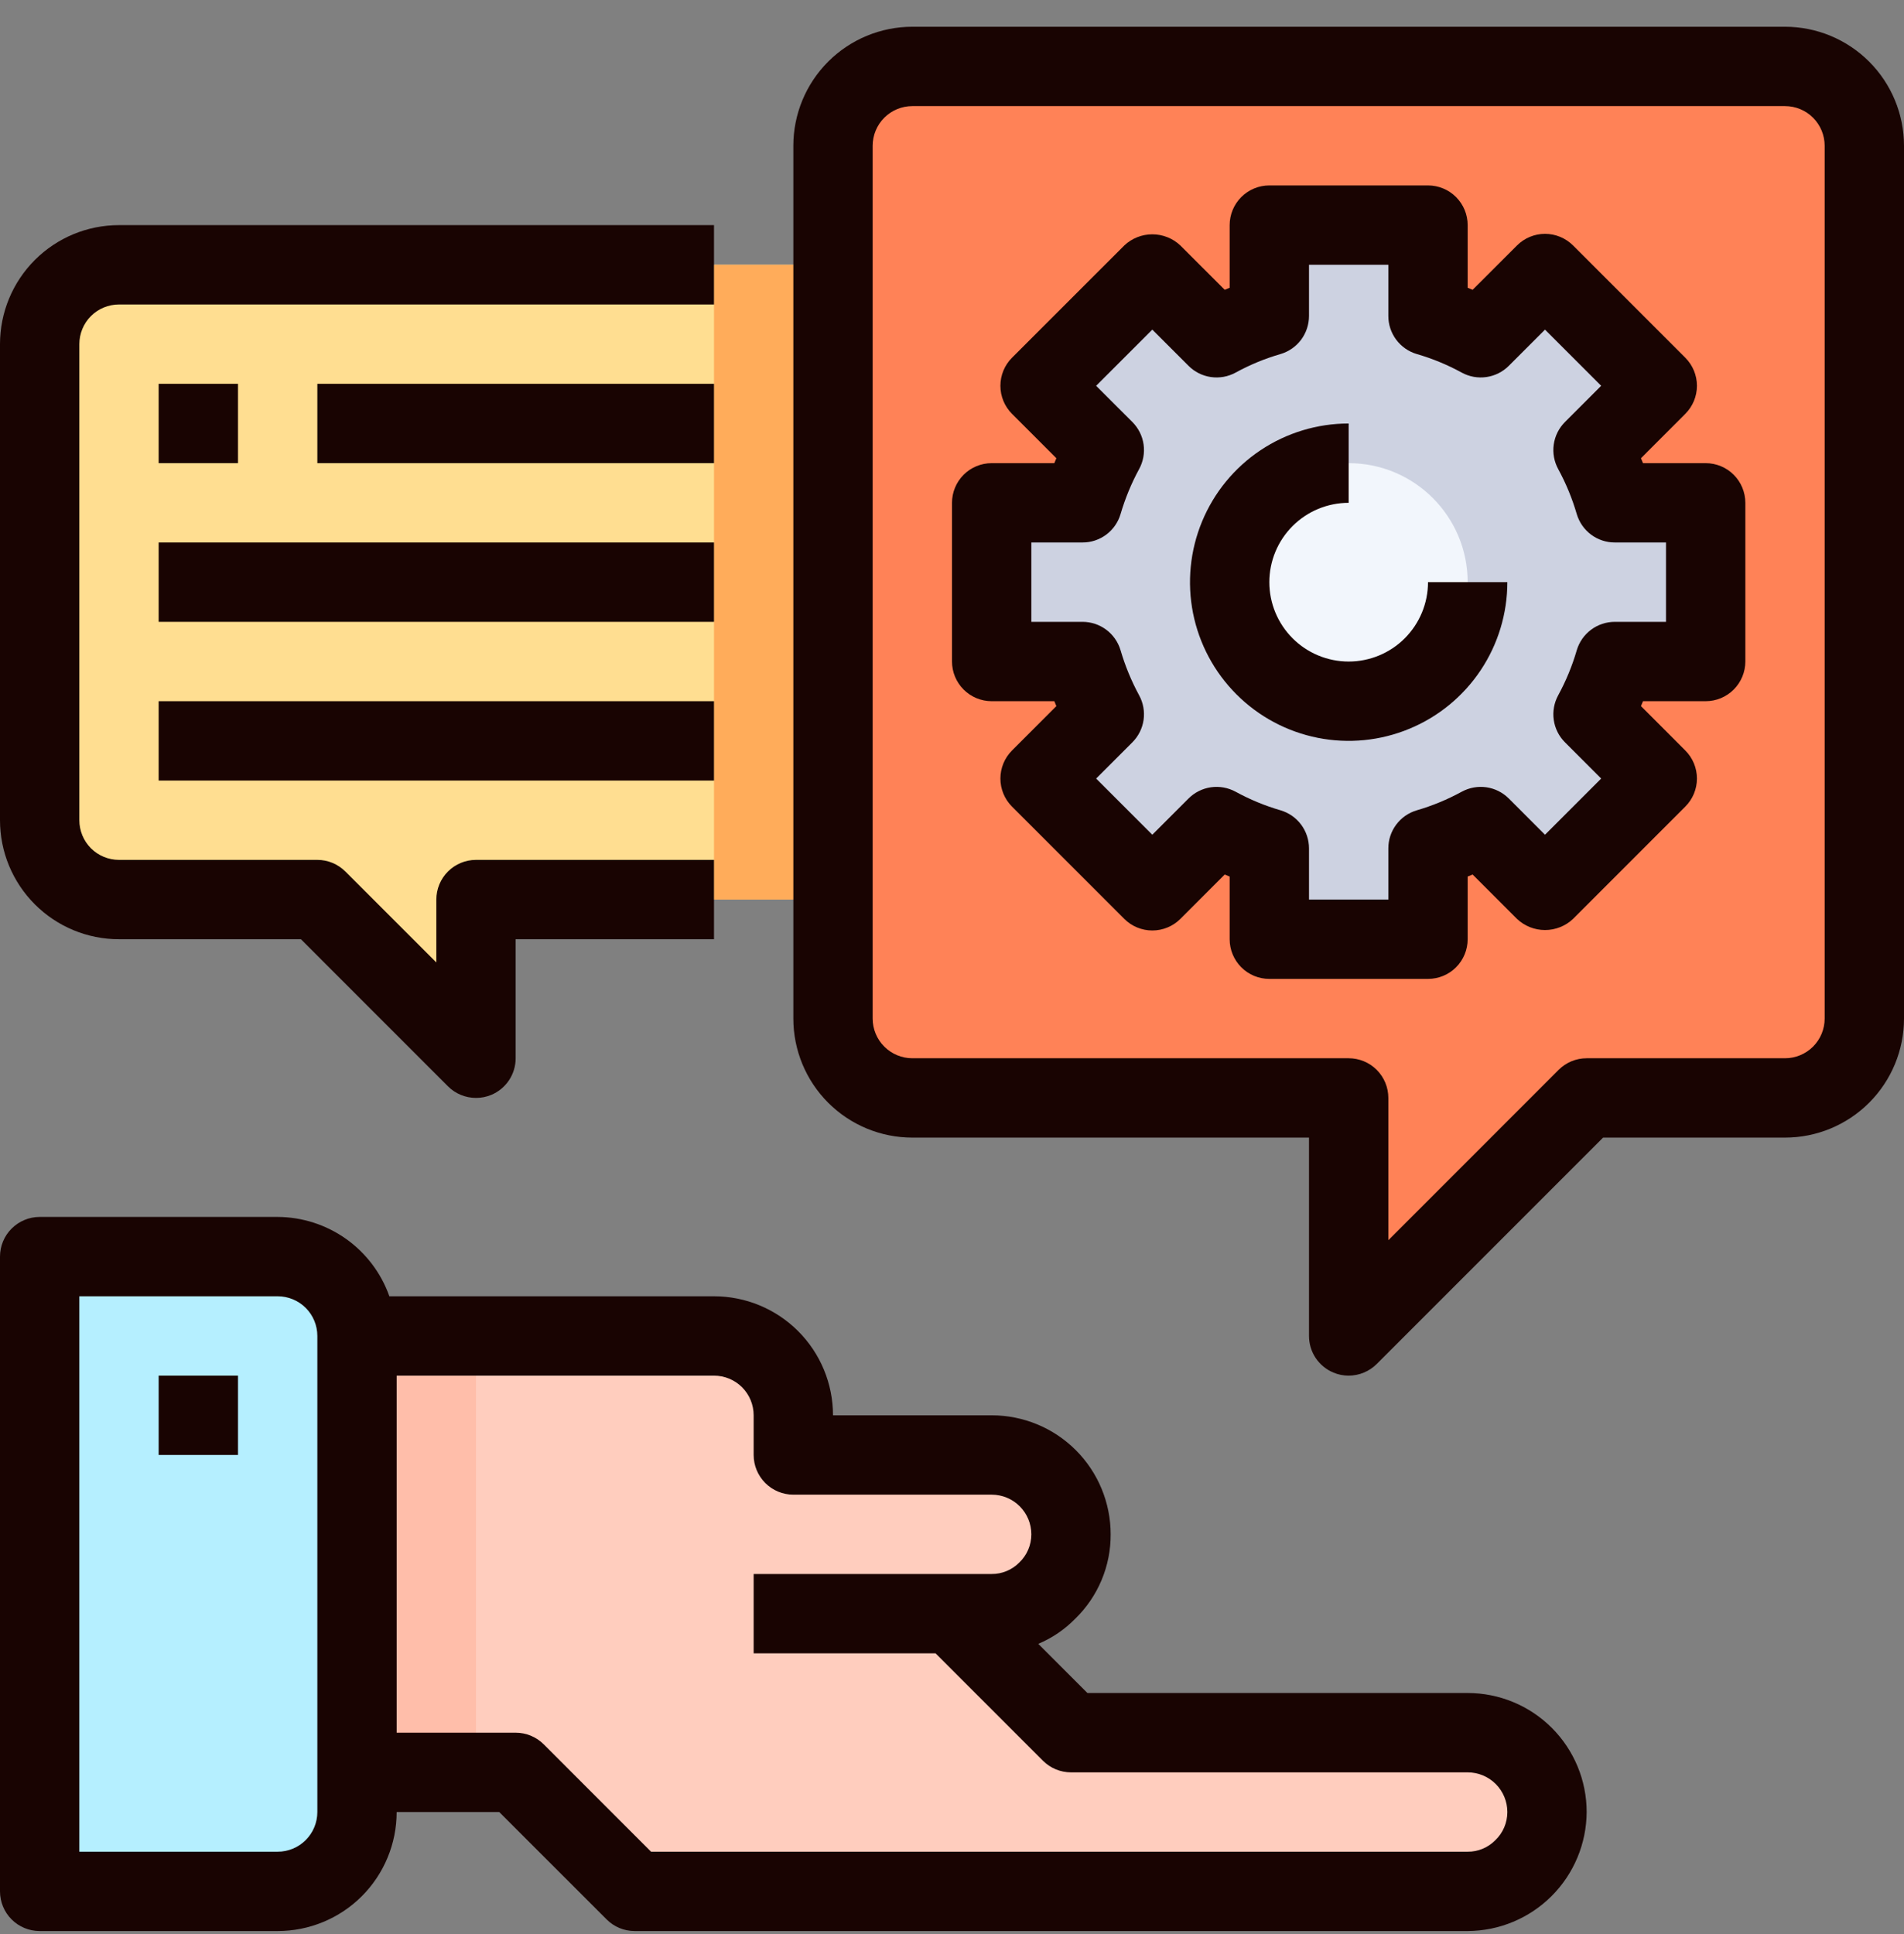 <svg width="64" height="65" viewBox="0 0 64 65" fill="none" xmlns="http://www.w3.org/2000/svg">
<rect x="0" y="0" width="64" height="65" fill="#808080" stroke="none"/>
<g id="&#240;&#159;&#166;&#134; icon &#34;support&#34;">
<path id="Vector" d="M62.667 4.899V34.232C62.665 34.939 62.383 35.616 61.883 36.116C61.384 36.615 60.707 36.897 60 36.899H53.333L45.333 44.899V36.899H30.667C29.96 36.897 29.283 36.615 28.783 36.116C28.284 35.616 28.002 34.939 28 34.232V4.899C28.002 4.192 28.284 3.515 28.783 3.016C29.283 2.516 29.96 2.235 30.667 2.232H60C60.707 2.235 61.384 2.516 61.883 3.016C62.383 3.515 62.665 4.192 62.667 4.899ZM57.333 22.232V16.899H54.28C54.099 16.284 53.853 15.689 53.547 15.126L55.707 12.966L51.933 9.192L49.773 11.352C49.21 11.046 48.615 10.8 48 10.619V7.566H42.667V10.619C42.051 10.8 41.457 11.046 40.893 11.352L38.733 9.192L34.96 12.966L37.12 15.126C36.813 15.689 36.567 16.284 36.387 16.899H33.333V22.232H36.387C36.567 22.848 36.813 23.442 37.12 24.006L34.96 26.166L38.733 29.939L40.893 27.779C41.457 28.086 42.051 28.332 42.667 28.512V31.566H48V28.512C48.615 28.332 49.21 28.086 49.773 27.779L51.933 29.939L55.707 26.166L53.547 24.006C53.853 23.442 54.099 22.848 54.28 22.232H57.333Z" fill="#FF8257"/>
<path id="Vector_2" d="M57.333 16.899V22.233H54.28C54.099 22.848 53.853 23.442 53.547 24.006L55.707 26.166L51.933 29.939L49.773 27.779C49.21 28.086 48.615 28.332 48 28.513V31.566H42.667V28.513C42.051 28.332 41.457 28.086 40.893 27.779L38.733 29.939L34.96 26.166L37.12 24.006C36.813 23.442 36.567 22.848 36.387 22.233H33.333V16.899H36.387C36.567 16.284 36.813 15.689 37.12 15.126L34.96 12.966L38.733 9.193L40.893 11.353C41.457 11.046 42.051 10.8 42.667 10.619V7.566H48V10.619C48.615 10.8 49.21 11.046 49.773 11.353L51.933 9.193L55.707 12.966L53.547 15.126C53.853 15.689 54.099 16.284 54.28 16.899H57.333Z" fill="#CDD2E1"/>
<path id="Vector_3" d="M12 59.566V60.899C11.998 61.606 11.716 62.283 11.216 62.782C10.717 63.282 10.04 63.564 9.333 63.566H1.333V42.232H9.333C10.04 42.234 10.717 42.516 11.216 43.016C11.716 43.515 11.998 44.193 12 44.899V59.566Z" fill="#B5EFFF"/>
<path id="Vector_4" d="M32 54.233L36 58.233H49.333C50.04 58.235 50.717 58.516 51.217 59.016C51.716 59.516 51.998 60.193 52 60.899C51.995 61.605 51.712 62.28 51.213 62.779C50.714 63.278 50.039 63.561 49.333 63.566H21.333L17.333 59.566H12V44.899H24C24.707 44.901 25.384 45.183 25.883 45.683C26.383 46.182 26.665 46.859 26.667 47.566V48.899H33.333C34.04 48.901 34.717 49.183 35.217 49.683C35.716 50.182 35.998 50.859 36 51.566C35.995 52.272 35.712 52.947 35.213 53.446C34.714 53.945 34.039 54.227 33.333 54.233H32Z" fill="#FFCDBE"/>
<path id="Vector_5" d="M45.333 23.566C47.542 23.566 49.333 21.775 49.333 19.566C49.333 17.357 47.542 15.566 45.333 15.566C43.124 15.566 41.333 17.357 41.333 19.566C41.333 21.775 43.124 23.566 45.333 23.566Z" fill="#F2F6FC"/>
<path id="Vector_6" d="M4 8.899C3.293 8.899 2.614 9.18 2.114 9.68C1.614 10.18 1.333 10.859 1.333 11.566V27.566C1.333 28.273 1.614 28.951 2.114 29.451C2.614 29.952 3.293 30.233 4 30.233H10.667L16 35.566V30.233H28V8.899H4Z" fill="#FFDE91"/>
<path id="Vector_7" d="M12 44.899H16V59.566H12V44.899Z" fill="#FFBEAA"/>
<path id="Vector_8" d="M24 8.899H28V30.233H24V8.899Z" fill="#FFAC5A"/>
<g id="Group">
<path id="Vector_9" d="M49.333 56.899H36.552L34.9 55.247C35.367 55.051 35.79 54.763 36.144 54.401C36.523 54.032 36.823 53.592 37.028 53.104C37.232 52.617 37.336 52.094 37.333 51.566C37.333 50.505 36.912 49.488 36.162 48.737C35.412 47.987 34.394 47.566 33.333 47.566H28C28 46.505 27.579 45.488 26.828 44.737C26.078 43.987 25.061 43.566 24 43.566H13.088C12.813 42.789 12.305 42.115 11.633 41.638C10.961 41.161 10.158 40.903 9.333 40.899H1.333C0.98 40.899 0.641 41.04 0.391 41.29C0.14 41.54 0 41.879 0 42.233L0 63.566C0 63.919 0.14 64.259 0.391 64.509C0.641 64.759 0.98 64.899 1.333 64.899H9.333C10.394 64.899 11.412 64.478 12.162 63.728C12.912 62.977 13.333 61.96 13.333 60.899H16.781L20.391 64.508C20.641 64.759 20.98 64.899 21.333 64.899H49.333C50.393 64.894 51.407 64.471 52.156 63.722C52.905 62.973 53.328 61.958 53.333 60.899C53.333 59.838 52.912 58.821 52.162 58.071C51.412 57.321 50.394 56.899 49.333 56.899ZM10.667 60.899C10.667 61.253 10.526 61.592 10.276 61.842C10.026 62.092 9.687 62.233 9.333 62.233H2.667V43.566H9.333C9.687 43.566 10.026 43.706 10.276 43.956C10.526 44.206 10.667 44.545 10.667 44.899V60.899ZM50.259 61.85C50.138 61.972 49.994 62.069 49.835 62.135C49.676 62.201 49.505 62.234 49.333 62.233H21.885L18.276 58.623C18.026 58.373 17.687 58.233 17.333 58.233H13.333V46.233H24C24.354 46.233 24.693 46.373 24.943 46.623C25.193 46.873 25.333 47.212 25.333 47.566V48.899C25.333 49.253 25.474 49.592 25.724 49.842C25.974 50.092 26.313 50.233 26.667 50.233H33.333C33.687 50.233 34.026 50.373 34.276 50.623C34.526 50.873 34.667 51.212 34.667 51.566C34.667 51.744 34.631 51.92 34.561 52.083C34.491 52.247 34.388 52.394 34.259 52.517C34.138 52.639 33.994 52.736 33.835 52.801C33.676 52.867 33.505 52.901 33.333 52.899H25.333V55.566H31.448L35.057 59.175C35.307 59.425 35.646 59.566 36 59.566H49.333C49.687 59.566 50.026 59.706 50.276 59.956C50.526 60.206 50.667 60.545 50.667 60.899C50.667 61.077 50.631 61.253 50.561 61.417C50.491 61.58 50.388 61.728 50.259 61.85Z" fill="#190402"/>
<path id="Vector_10" d="M5.333 46.233H8V48.899H5.333V46.233Z" fill="#190402"/>
<path id="Vector_11" d="M60 0.899H30.667C29.606 0.899 28.588 1.321 27.838 2.071C27.088 2.821 26.667 3.838 26.667 4.899V34.233C26.667 35.293 27.088 36.311 27.838 37.061C28.588 37.811 29.606 38.233 30.667 38.233H44V44.899C44 45.163 44.078 45.421 44.224 45.64C44.371 45.859 44.579 46.03 44.823 46.131C44.984 46.199 45.158 46.233 45.333 46.233C45.687 46.232 46.026 46.092 46.276 45.842L53.885 38.233H60C61.061 38.233 62.078 37.811 62.828 37.061C63.578 36.311 64 35.293 64 34.233V4.899C64 3.838 63.578 2.821 62.828 2.071C62.078 1.321 61.061 0.899 60 0.899ZM61.333 34.233C61.333 34.586 61.193 34.925 60.943 35.175C60.693 35.425 60.354 35.566 60 35.566H53.333C52.98 35.566 52.641 35.706 52.391 35.956L46.667 41.681V36.899C46.667 36.545 46.526 36.206 46.276 35.956C46.026 35.706 45.687 35.566 45.333 35.566H30.667C30.313 35.566 29.974 35.425 29.724 35.175C29.474 34.925 29.333 34.586 29.333 34.233V4.899C29.333 4.546 29.474 4.206 29.724 3.956C29.974 3.706 30.313 3.566 30.667 3.566H60C60.354 3.566 60.693 3.706 60.943 3.956C61.193 4.206 61.333 4.546 61.333 4.899V34.233Z" fill="#190402"/>
<path id="Vector_12" d="M4 31.566H10.115L15.057 36.509C15.307 36.759 15.646 36.899 16 36.899C16.175 36.9 16.349 36.865 16.511 36.798C16.754 36.697 16.962 36.526 17.109 36.307C17.255 36.087 17.333 35.83 17.333 35.566V31.566H24V28.899H16C15.646 28.899 15.307 29.04 15.057 29.29C14.807 29.54 14.667 29.879 14.667 30.233V32.347L11.609 29.29C11.359 29.04 11.02 28.899 10.667 28.899H4C3.646 28.899 3.307 28.759 3.057 28.509C2.807 28.259 2.667 27.919 2.667 27.566V11.566C2.667 11.212 2.807 10.873 3.057 10.623C3.307 10.373 3.646 10.233 4 10.233H24V7.566H4C2.939 7.566 1.922 7.987 1.172 8.737C0.421 9.488 0 10.505 0 11.566L0 27.566C0 28.627 0.421 29.644 1.172 30.394C1.922 31.145 2.939 31.566 4 31.566Z" fill="#190402"/>
<path id="Vector_13" d="M57.333 15.566H55.227L55.159 15.4L56.649 13.908C56.899 13.658 57.04 13.319 57.04 12.966C57.04 12.612 56.899 12.273 56.649 12.023L52.876 8.25C52.626 8 52.287 7.859 51.933 7.859C51.58 7.859 51.241 8 50.991 8.25L49.5 9.74L49.333 9.672V7.566C49.333 7.212 49.193 6.873 48.943 6.623C48.693 6.373 48.354 6.232 48 6.232H42.667C42.313 6.232 41.974 6.373 41.724 6.623C41.474 6.873 41.333 7.212 41.333 7.566V9.672L41.167 9.74L39.676 8.25C39.421 8.009 39.084 7.875 38.733 7.875C38.383 7.875 38.045 8.009 37.791 8.25L34.017 12.023C33.767 12.273 33.627 12.612 33.627 12.966C33.627 13.319 33.767 13.658 34.017 13.908L35.508 15.4L35.44 15.566H33.333C32.98 15.566 32.641 15.706 32.391 15.956C32.141 16.206 32 16.546 32 16.899V22.232C32 22.586 32.141 22.925 32.391 23.175C32.641 23.425 32.98 23.566 33.333 23.566H35.44L35.508 23.731L34.017 25.223C33.767 25.473 33.627 25.812 33.627 26.166C33.627 26.519 33.767 26.858 34.017 27.108L37.791 30.882C38.041 31.132 38.38 31.272 38.733 31.272C39.087 31.272 39.426 31.132 39.676 30.882L41.167 29.391L41.333 29.459V31.566C41.333 31.919 41.474 32.258 41.724 32.509C41.974 32.759 42.313 32.899 42.667 32.899H48C48.354 32.899 48.693 32.759 48.943 32.509C49.193 32.258 49.333 31.919 49.333 31.566V29.459L49.5 29.391L50.991 30.882C51.245 31.123 51.583 31.257 51.933 31.257C52.284 31.257 52.621 31.123 52.876 30.882L56.649 27.108C56.899 26.858 57.04 26.519 57.04 26.166C57.04 25.812 56.899 25.473 56.649 25.223L55.159 23.731L55.227 23.566H57.333C57.687 23.566 58.026 23.425 58.276 23.175C58.526 22.925 58.667 22.586 58.667 22.232V16.899C58.667 16.546 58.526 16.206 58.276 15.956C58.026 15.706 57.687 15.566 57.333 15.566ZM56 20.899H54.28C53.993 20.899 53.713 20.991 53.483 21.163C53.252 21.334 53.084 21.576 53.001 21.851C52.848 22.377 52.639 22.885 52.377 23.366C52.239 23.619 52.186 23.91 52.227 24.195C52.268 24.48 52.4 24.745 52.604 24.948L53.821 26.166L51.933 28.054L50.716 26.836C50.512 26.633 50.248 26.5 49.963 26.459C49.678 26.418 49.388 26.471 49.135 26.608C48.654 26.871 48.146 27.081 47.62 27.234C47.344 27.316 47.103 27.484 46.931 27.715C46.759 27.945 46.666 28.225 46.667 28.512V30.232H44V28.512C44 28.225 43.907 27.945 43.736 27.715C43.564 27.484 43.322 27.316 43.047 27.234C42.52 27.081 42.013 26.871 41.532 26.608C41.279 26.471 40.989 26.418 40.703 26.459C40.418 26.5 40.154 26.633 39.951 26.836L38.733 28.054L36.845 26.166L38.063 24.948C38.266 24.745 38.399 24.48 38.44 24.195C38.48 23.91 38.428 23.619 38.289 23.366C38.028 22.885 37.819 22.377 37.665 21.851C37.583 21.576 37.414 21.334 37.184 21.163C36.953 20.991 36.674 20.899 36.387 20.899H34.667V18.232H36.387C36.674 18.233 36.953 18.14 37.184 17.969C37.414 17.797 37.583 17.556 37.665 17.28C37.819 16.755 38.028 16.247 38.289 15.766C38.428 15.513 38.48 15.222 38.44 14.937C38.399 14.651 38.266 14.387 38.063 14.183L36.845 12.966L38.733 11.078L39.951 12.295C40.154 12.499 40.418 12.631 40.703 12.672C40.989 12.713 41.279 12.661 41.532 12.523C42.013 12.26 42.52 12.05 43.047 11.898C43.322 11.816 43.564 11.647 43.736 11.417C43.907 11.186 44 10.906 44 10.619V8.899H46.667V10.619C46.666 10.906 46.759 11.186 46.931 11.417C47.103 11.647 47.344 11.816 47.62 11.898C48.146 12.05 48.654 12.26 49.135 12.523C49.388 12.661 49.678 12.713 49.963 12.672C50.248 12.631 50.512 12.499 50.716 12.295L51.933 11.078L53.821 12.966L52.604 14.183C52.4 14.387 52.268 14.651 52.227 14.937C52.186 15.222 52.239 15.513 52.377 15.766C52.639 16.247 52.848 16.755 53.001 17.28C53.084 17.556 53.252 17.797 53.483 17.969C53.713 18.14 53.993 18.233 54.28 18.232H56V20.899Z" fill="#190402"/>
<path id="Vector_14" d="M45.333 22.233C44.626 22.233 43.948 21.952 43.448 21.452C42.948 20.951 42.667 20.273 42.667 19.566C42.667 18.859 42.948 18.18 43.448 17.68C43.948 17.18 44.626 16.899 45.333 16.899V14.233C44.279 14.233 43.247 14.546 42.37 15.132C41.493 15.717 40.81 16.55 40.406 17.525C40.002 18.5 39.897 19.572 40.102 20.607C40.308 21.641 40.816 22.591 41.562 23.337C42.308 24.083 43.258 24.591 44.293 24.797C45.327 25.003 46.4 24.897 47.374 24.493C48.349 24.09 49.182 23.406 49.768 22.529C50.354 21.652 50.667 20.621 50.667 19.566H48C48 20.273 47.719 20.951 47.219 21.452C46.719 21.952 46.041 22.233 45.333 22.233Z" fill="#190402"/>
<path id="Vector_15" d="M5.333 12.899H8V15.566H5.333V12.899Z" fill="#190402"/>
<path id="Vector_16" d="M10.667 12.899H24V15.566H10.667V12.899Z" fill="#190402"/>
<path id="Vector_17" d="M5.333 18.232H24V20.899H5.333V18.232Z" fill="#190402"/>
<path id="Vector_18" d="M5.333 23.566H24V26.233H5.333V23.566Z" fill="#190402"/>
</g>
</g>
</svg>
